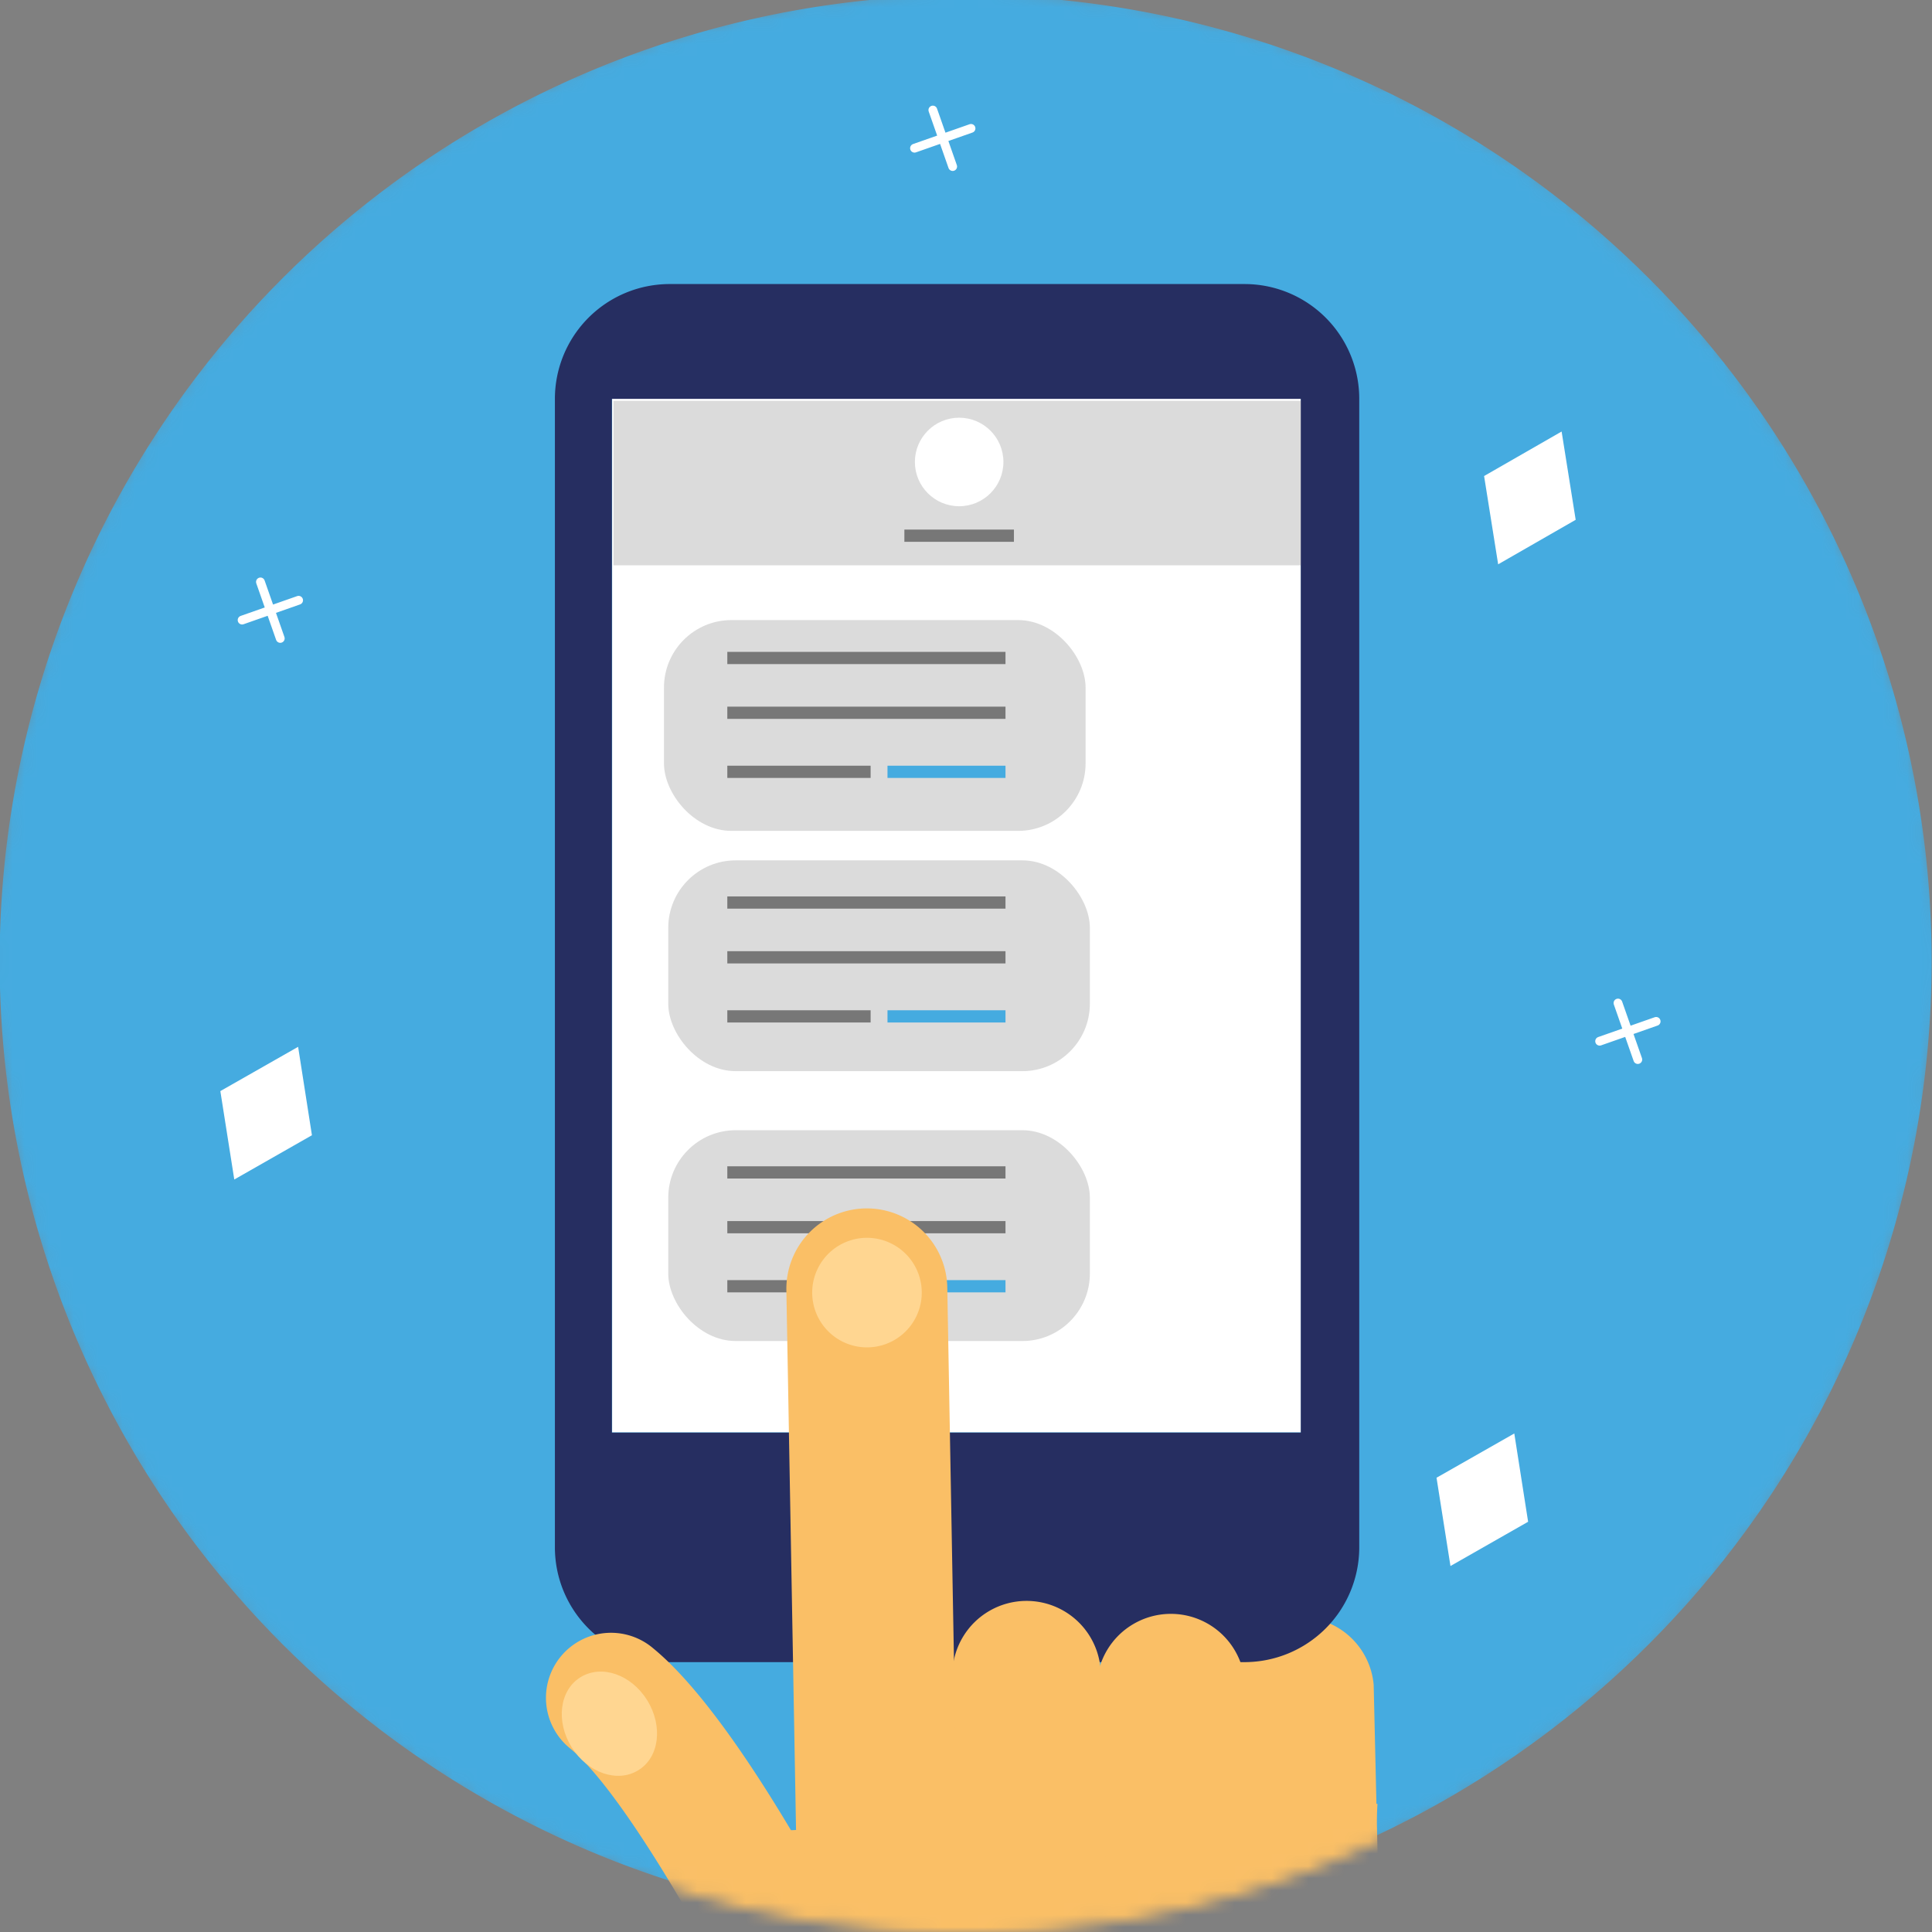<svg id="Capa_1" data-name="Capa 1" xmlns="http://www.w3.org/2000/svg" xmlns:xlink="http://www.w3.org/1999/xlink" viewBox="0 0 158 158"><rect x="0" y="0" width="158" height="158" fill="#808080" stroke="none"/><defs><style>.cls-1,.cls-5{fill:#fff;}.cls-1{stroke:#000;}.cls-1,.cls-11,.cls-12,.cls-6{stroke-miterlimit:10;}.cls-2{mask:url(#mask);}.cls-3{fill:#45abe0;}.cls-11,.cls-12,.cls-4,.cls-6{fill:none;}.cls-6{stroke:#fff;stroke-linecap:round;stroke-width:0.72px;}.cls-7{fill:#dbdbdb;}.cls-8{fill:#3d4a9c;}.cls-9{fill:#fabf66;}.cls-10{fill:#262e61;}.cls-11{stroke:#777;}.cls-12{stroke:#45abe0;}.cls-13{fill:#ffd691;}</style><mask id="mask" x="-0.5" y="-0.9" width="159" height="183.3" maskUnits="userSpaceOnUse"><path class="cls-1" d="M150.17,112.84A79,79,0,1,1,113.24,7.43a79,79,0,0,1,36.93,105.41"/></mask></defs><title>Mesa de trabajo 21 copia</title><g class="cls-2"><path class="cls-3" d="M150.17,112.84A79,79,0,1,1,113.24,7.43a79,79,0,0,1,36.93,105.41"/><path class="cls-4" d="M7.83,44.36A79,79,0,1,0,113.24,7.43,79,79,0,0,0,7.83,44.36"/><polygon class="cls-5" points="128.86 42.51 122.52 46.15 121.37 38.93 127.71 35.29 128.86 42.51"/><polygon class="cls-5" points="124.97 124.45 118.62 128.07 117.48 120.85 123.84 117.23 124.97 124.45"/><polygon class="cls-5" points="25.51 92.84 19.16 96.46 18.02 89.23 24.38 85.61 25.51 92.84"/><path class="cls-6" d="M135.44,83.53l-4.62,1.62m1.5-3.12,1.62,4.62M79.41,10.5l-4.62,1.62M76.29,9l1.62,4.62M24.42,49.09,19.8,50.71m1.5-3.12,1.62,4.62"/><rect class="cls-5" x="50.06" y="32.6" width="56.34" height="84.54"/><rect class="cls-7" x="50.17" y="32.78" width="56.55" height="13.45"/><path class="cls-8" d="M82.9,127.59a4.7,4.7,0,1,1-4.69-4.7,4.69,4.69,0,0,1,4.69,4.7"/><path class="cls-9" d="M85.36,181l8.35,1.43c6.33.45,17.32-5.38,17.86-14.62l1.08-20.29-53.24,2.39,1.09,7.85A27.07,27.07,0,0,0,85.36,181"/><path class="cls-9" d="M65.6,145.56h0a5.89,5.89,0,0,0,6,5.75l15.5-.92a6.07,6.07,0,0,0-.7-12.1l-15.51.92a5.9,5.9,0,0,0-5.33,6.35"/><path class="cls-9" d="M106.7,159.14h0a5.88,5.88,0,0,0,6-5.83l-.36-15.53a6.07,6.07,0,0,0-12.11.28l.36,15.53a5.89,5.89,0,0,0,6.16,5.55"/><path class="cls-10" d="M101.73,23.23l-46.95,0a9.39,9.39,0,0,0-9.4,9.38l0,93.93a9.39,9.39,0,0,0,9.39,9.39l47,0a9.39,9.39,0,0,0,9.39-9.38l0-93.93A9.38,9.38,0,0,0,101.73,23.23Zm4.65,93.93-56.34,0,0-84.54,56.34,0Z"/><path class="cls-9" d="M96.16,158.87h0a5.88,5.88,0,0,0,6-5.83l-.36-15.53a6.07,6.07,0,0,0-12.11.28L90,153.32a5.89,5.89,0,0,0,6.16,5.55"/><path class="cls-9" d="M84.38,157.81h0a5.89,5.89,0,0,0,6-5.83L90,136.45a6.07,6.07,0,0,0-12.11.28l.36,15.53a5.89,5.89,0,0,0,6.16,5.55"/><circle class="cls-5" cx="78.44" cy="37.78" r="3.62"/><line class="cls-11" x1="73.96" y1="43.81" x2="82.92" y2="43.81"/><rect class="cls-7" x="54.3" y="50.71" width="34.48" height="17.24" rx="5.52" ry="5.52"/><rect class="cls-7" x="54.65" y="70.36" width="34.48" height="17.24" rx="5.52" ry="5.52"/><rect class="cls-7" x="54.65" y="92.43" width="34.48" height="17.24" rx="5.52" ry="5.52"/><line class="cls-11" x1="59.48" y1="53.81" x2="82.23" y2="53.81"/><line class="cls-11" x1="59.48" y1="58.29" x2="82.23" y2="58.29"/><line class="cls-11" x1="59.48" y1="63.12" x2="71.2" y2="63.12"/><line class="cls-12" x1="72.58" y1="63.12" x2="82.23" y2="63.12"/><line class="cls-11" x1="59.48" y1="73.81" x2="82.23" y2="73.81"/><line class="cls-11" x1="59.48" y1="78.29" x2="82.23" y2="78.29"/><line class="cls-11" x1="59.48" y1="83.12" x2="71.2" y2="83.12"/><line class="cls-12" x1="72.58" y1="83.12" x2="82.23" y2="83.12"/><line class="cls-11" x1="59.48" y1="95.88" x2="82.23" y2="95.88"/><line class="cls-11" x1="59.48" y1="100.36" x2="82.23" y2="100.36"/><line class="cls-11" x1="59.48" y1="105.19" x2="71.2" y2="105.19"/><line class="cls-12" x1="72.58" y1="105.19" x2="82.23" y2="105.19"/><path class="cls-9" d="M65.13,151.31l13.16-.24-.82-45.78a6.58,6.58,0,0,0-13.16.23Z"/><path class="cls-13" d="M74.93,107.67a4.48,4.48,0,1,1-2.09-6,4.48,4.48,0,0,1,2.09,6"/><path class="cls-9" d="M66.2,169a5.32,5.32,0,0,1-4.78-3c-3.47-7-10.54-19.53-14.78-23a5.32,5.32,0,1,1,6.79-8.19C60.79,140.85,70,159.21,71,161.29a5.33,5.33,0,0,1-2.43,7.12A5.27,5.27,0,0,1,66.2,169Z"/><path class="cls-13" d="M52.2,144.77c-1.7,1.06-4.14.22-5.45-1.88s-1-4.67.73-5.73,4.15-.21,5.45,1.89,1,4.67-.73,5.72"/></g></svg>